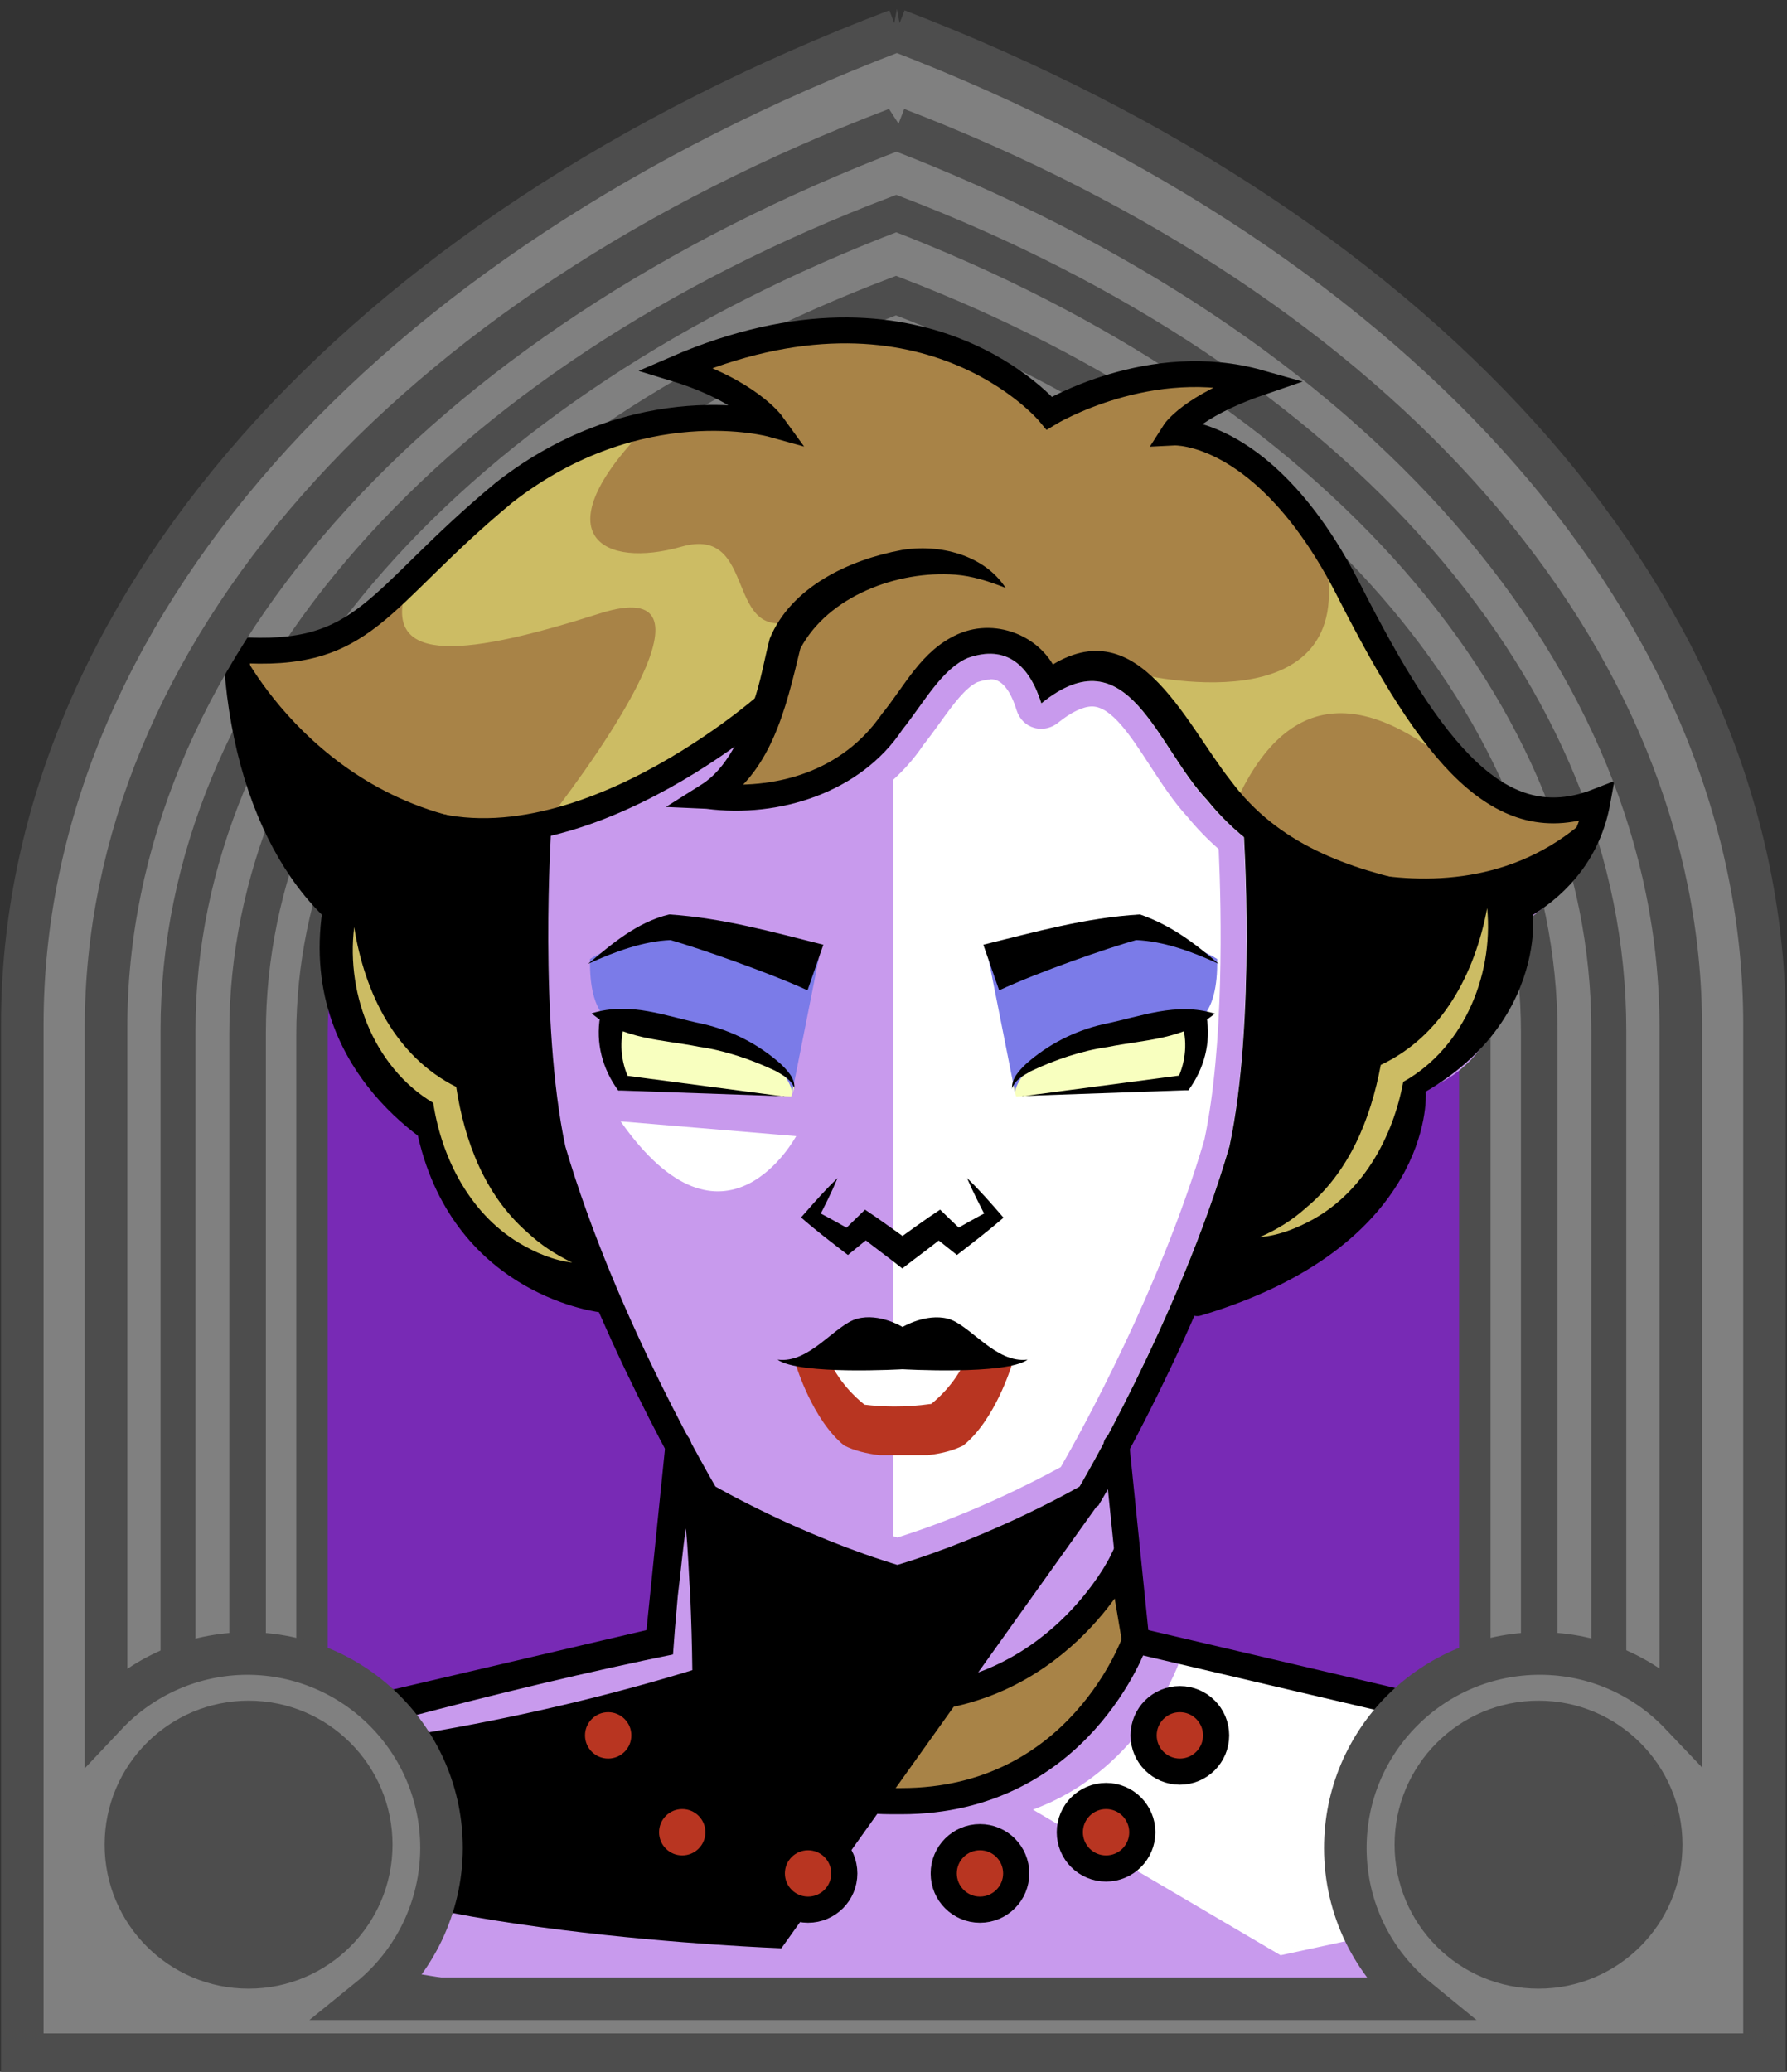 <svg id="Capa_2" xmlns="http://www.w3.org/2000/svg" xmlns:xlink="http://www.w3.org/1999/xlink" viewBox="0 0 69.02 80">
<rect x="0" y="0" width="69.02" height="80" fill="#333333" stroke="none"/>
<defs >
<style >
.cls-1{fill:#c89aed;}.cls-2{fill:#fff;}.cls-3{fill:#f8ffbf;}.cls-4{fill:#7b7be8;}.cls-5,.cls-6,.cls-7,.cls-8{stroke:#000;stroke-miterlimit:10;}.cls-5,.cls-6,.cls-7,.cls-9,.cls-10,.cls-11{fill:none;}.cls-5,.cls-7,.cls-8,.cls-9{stroke-linecap:round;}.cls-5,.cls-8{stroke-width:1.01px;}.cls-12{fill:#a88347;}.cls-13{fill:#782ab5;}.cls-8,.cls-14{fill:#b83521;}.cls-9{stroke:#deb778;stroke-dasharray:0 0 0 4.06;stroke-linejoin:round;}.cls-15{fill:#deb778;}.cls-16{fill:url(#USGS_19_Inundación_de_tierra_2);}.cls-11{stroke:#1d1d1b;stroke-dasharray:0 0 2 2;stroke-width:.3px;}.cls-17{fill:#ccbc64;}.cls-18{fill:#fcf0c5;}
</style>
<pattern id="USGS_19_Inundación_de_tierra_2" x="0" y="0" width="72" height="72" patternTransform="translate(-164.48 -16063) rotate(-90)" patternUnits="userSpaceOnUse" viewBox="0 0 72 72">
<g >
<rect class="cls-10" width="72" height="72">
</rect>
<g >
<line class="cls-11" x1="71" y1="71" x2="144.44" y2="71">
</line>
<line class="cls-11" x1="71" y1="67" x2="144.44" y2="67">
</line>
<line class="cls-11" x1="71" y1="63" x2="144.44" y2="63">
</line>
<line class="cls-11" x1="71" y1="59" x2="144.44" y2="59">
</line>
<line class="cls-11" x1="71" y1="55" x2="144.44" y2="55">
</line>
<line class="cls-11" x1="71" y1="51" x2="144.44" y2="51">
</line>
<line class="cls-11" x1="71" y1="47" x2="144.44" y2="47">
</line>
<line class="cls-11" x1="71" y1="43" x2="144.44" y2="43">
</line>
<line class="cls-11" x1="71" y1="39" x2="144.44" y2="39">
</line>
<line class="cls-11" x1="71" y1="35" x2="144.44" y2="35">
</line>
<line class="cls-11" x1="71" y1="31" x2="144.44" y2="31">
</line>
<line class="cls-11" x1="71" y1="27" x2="144.44" y2="27">
</line>
<line class="cls-11" x1="71" y1="23" x2="144.44" y2="23">
</line>
<line class="cls-11" x1="71" y1="19" x2="144.44" y2="19">
</line>
<line class="cls-11" x1="71" y1="15" x2="144.44" y2="15">
</line>
<line class="cls-11" x1="71" y1="11" x2="144.44" y2="11">
</line>
<line class="cls-11" x1="71" y1="7" x2="144.44" y2="7">
</line>
<line class="cls-11" x1="71" y1="3" x2="144.44" y2="3">
</line>
</g>
<g >
<line class="cls-11" x1="-1" y1="71" x2="72.44" y2="71">
</line>
<line class="cls-11" x1="-1" y1="67" x2="72.44" y2="67">
</line>
<line class="cls-11" x1="-1" y1="63" x2="72.44" y2="63">
</line>
<line class="cls-11" x1="-1" y1="59" x2="72.44" y2="59">
</line>
<line class="cls-11" x1="-1" y1="55" x2="72.44" y2="55">
</line>
<line class="cls-11" x1="-1" y1="51" x2="72.44" y2="51">
</line>
<line class="cls-11" x1="-1" y1="47" x2="72.44" y2="47">
</line>
<line class="cls-11" x1="-1" y1="43" x2="72.44" y2="43">
</line>
<line class="cls-11" x1="-1" y1="39" x2="72.44" y2="39">
</line>
<line class="cls-11" x1="-1" y1="35" x2="72.44" y2="35">
</line>
<line class="cls-11" x1="-1" y1="31" x2="72.44" y2="31">
</line>
<line class="cls-11" x1="-1" y1="27" x2="72.44" y2="27">
</line>
<line class="cls-11" x1="-1" y1="23" x2="72.44" y2="23">
</line>
<line class="cls-11" x1="-1" y1="19" x2="72.44" y2="19">
</line>
<line class="cls-11" x1="-1" y1="15" x2="72.44" y2="15">
</line>
<line class="cls-11" x1="-1" y1="11" x2="72.44" y2="11">
</line>
<line class="cls-11" x1="-1" y1="7" x2="72.44" y2="7">
</line>
<line class="cls-11" x1="-1" y1="3" x2="72.44" y2="3">
</line>
<line class="cls-11" x1="1.04" y1="69" x2="74.48" y2="69">
</line>
<line class="cls-11" x1="1.04" y1="65" x2="74.48" y2="65">
</line>
<line class="cls-11" x1="1.04" y1="61" x2="74.48" y2="61">
</line>
<line class="cls-11" x1="1.04" y1="57" x2="74.48" y2="57">
</line>
<line class="cls-11" x1="1.04" y1="53" x2="74.48" y2="53">
</line>
<line class="cls-11" x1="1.04" y1="49" x2="74.48" y2="49">
</line>
<line class="cls-11" x1="1.04" y1="45" x2="74.48" y2="45">
</line>
<line class="cls-11" x1="1.04" y1="41" x2="74.48" y2="41">
</line>
<line class="cls-11" x1="1.04" y1="37" x2="74.48" y2="37">
</line>
<line class="cls-11" x1="1.04" y1="33" x2="74.48" y2="33">
</line>
<line class="cls-11" x1="1.04" y1="29" x2="74.48" y2="29">
</line>
<line class="cls-11" x1="1.04" y1="25" x2="74.48" y2="25">
</line>
<line class="cls-11" x1="1.04" y1="21" x2="74.48" y2="21">
</line>
<line class="cls-11" x1="1.04" y1="17" x2="74.48" y2="17">
</line>
<line class="cls-11" x1="1.04" y1="13" x2="74.48" y2="13">
</line>
<line class="cls-11" x1="1.04" y1="9" x2="74.48" y2="9">
</line>
<line class="cls-11" x1="1.04" y1="5" x2="74.48" y2="5">
</line>
<line class="cls-11" x1="1.04" y1="1" x2="74.48" y2="1">
</line>
</g>
<g >
<line class="cls-11" x1="-73" y1="71" x2=".44" y2="71">
</line>
<line class="cls-11" x1="-73" y1="67" x2=".44" y2="67">
</line>
<line class="cls-11" x1="-73" y1="63" x2=".44" y2="63">
</line>
<line class="cls-11" x1="-73" y1="59" x2=".44" y2="59">
</line>
<line class="cls-11" x1="-73" y1="55" x2=".44" y2="55">
</line>
<line class="cls-11" x1="-73" y1="51" x2=".44" y2="51">
</line>
<line class="cls-11" x1="-73" y1="47" x2=".44" y2="47">
</line>
<line class="cls-11" x1="-73" y1="43" x2=".44" y2="43">
</line>
<line class="cls-11" x1="-73" y1="39" x2=".44" y2="39">
</line>
<line class="cls-11" x1="-73" y1="35" x2=".44" y2="35">
</line>
<line class="cls-11" x1="-73" y1="31" x2=".44" y2="31">
</line>
<line class="cls-11" x1="-73" y1="27" x2=".44" y2="27">
</line>
<line class="cls-11" x1="-73" y1="23" x2=".44" y2="23">
</line>
<line class="cls-11" x1="-73" y1="19" x2=".44" y2="19">
</line>
<line class="cls-11" x1="-73" y1="15" x2=".44" y2="15">
</line>
<line class="cls-11" x1="-73" y1="11" x2=".44" y2="11">
</line>
<line class="cls-11" x1="-73" y1="7" x2=".44" y2="7">
</line>
<line class="cls-11" x1="-73" y1="3" x2=".44" y2="3">
</line>
<line class="cls-11" x1="-70.96" y1="69" x2="2.48" y2="69">
</line>
<line class="cls-11" x1="-70.96" y1="65" x2="2.48" y2="65">
</line>
<line class="cls-11" x1="-70.96" y1="61" x2="2.48" y2="61">
</line>
<line class="cls-11" x1="-70.96" y1="57" x2="2.48" y2="57">
</line>
<line class="cls-11" x1="-70.96" y1="53" x2="2.48" y2="53">
</line>
<line class="cls-11" x1="-70.96" y1="49" x2="2.48" y2="49">
</line>
<line class="cls-11" x1="-70.96" y1="45" x2="2.48" y2="45">
</line>
<line class="cls-11" x1="-70.96" y1="41" x2="2.48" y2="41">
</line>
<line class="cls-11" x1="-70.96" y1="37" x2="2.48" y2="37">
</line>
<line class="cls-11" x1="-70.96" y1="33" x2="2.48" y2="33">
</line>
<line class="cls-11" x1="-70.96" y1="29" x2="2.48" y2="29">
</line>
<line class="cls-11" x1="-70.96" y1="25" x2="2.48" y2="25">
</line>
<line class="cls-11" x1="-70.96" y1="21" x2="2.48" y2="21">
</line>
<line class="cls-11" x1="-70.96" y1="17" x2="2.48" y2="17">
</line>
<line class="cls-11" x1="-70.96" y1="13" x2="2.48" y2="13">
</line>
<line class="cls-11" x1="-70.96" y1="9" x2="2.48" y2="9">
</line>
<line class="cls-11" x1="-70.96" y1="5" x2="2.48" y2="5">
</line>
<line class="cls-11" x1="-70.96" y1="1" x2="2.48" y2="1">
</line>
</g>
</g>
</pattern>
</defs>

  <path
     id="path7641-4"
     style="fill:#782ab5;fill-opacity:1;stroke:#4d4d4d;stroke-width:1.622;stop-color:#000000"
     d="M 34.9,1.694 C 14.323,9.527 1.63,23.954 1.569,39.581 V 79.197 H 67.964 V 39.581 C 67.958,23.99 55.374,9.571 34.9,1.694 Z"/>
  <path
     id="path7641-7"
     style="fill:#808080;stroke:#4d4d4d;stroke-width:1.483;stop-color:#000000"
     d="M 34.629,5.043 C 15.816,12.204 4.154,25.395 4.154,39.683 V 76.559 H 64.859 V 39.683 c 0,-14.255 -11.51,-27.438 -30.23,-34.64 z m -0.012,3.436 C 51.537,14.988 61.942,26.904 61.942,39.789 v 33.828 H 7.072 v -33.828 c 0,-12.914 10.54,-24.837 27.545,-31.31 z"/>
  <path
     id="path7641-7-8"
     style="fill:#808080;stroke:#4d4d4d;stroke-width:1.35;stop-color:#000000"
     d="M 34.618,8.246 C 17.491,14.766 6.876,26.774 6.876,39.781 v 33.57 H 62.138 v -33.57 c 0,-12.977 -10.478,-24.978 -27.52,-31.535 z m -0.011,3.128 c 15.403,5.926 24.875,16.774 24.875,28.503 V 70.672 H 9.532 V 39.877 c 0,-11.756 9.595,-22.61 25.075,-28.503 z"/>
  <path
     id="path7641-7-8-0"
     style="fill:#808080;stroke:#4d4d4d;stroke-width:1.214;stop-color:#000000"
     d="M 34.607,11.526 C 19.207,17.389 9.662,28.186 9.662,39.881 V 70.066 H 59.352 V 39.881 c 0,-11.668 -9.422,-22.459 -24.745,-28.355 z m -0.01,2.812 c 13.85,5.329 22.366,15.083 22.366,25.629 V 67.657 H 12.05 V 39.968 c 0,-10.571 8.627,-20.33 22.547,-25.629 z"/>


<g id="Characters">
<g >
<path class="cls-1" d="M60.32,65.7s1.79,2.28,.24,8.86c-19.99,7.42-49.42,.71-49.42,.71,0,0-4.55-3.94-3.23-9.09,3.47-2.03,7.89-.12,7.89-.12l9.7-2.63,.95-6.7-2.28-4.84-.71-1.5s-4.91-.24-6.58-6.47c-4.55-3.11-3.71-8.61-3.71-8.61,0,0-3.83-3.83-3.71-10.05,3.71,.36,5.39-1.92,10.65-6.23,5.86-4.06,9.57-2.39,9.57-2.39,0,0-.48-1.2-3.47-2.39,9.82-3.71,14.48,1.88,14.48,1.88,2.75-2.15,8.5-1.16,8.5-1.16,0,0-1.92-.24-3.59,1.91,3.35,0,7.18,6.82,8.02,8.86,.83,2.03,5.38,7.41,8.49,5.38-.96,3.23-3.35,4.55-3.35,4.55,0,0-.12,5.38-3.95,6.46-.96,6.94-8.73,8.38-8.73,8.38l-2.76,5.98,.72,6.82s4.67,1.31,10.41,2.87c1.68-.24,5.87-.48,5.87-.48Z">
</path>
<path class="cls-2" d="M34.5,61.22V27.24s1.99-2.26,4.25-2.53,1.67,1.7,1.67,1.7c0,0,1.77-1.06,3.39,.11s4.68,5.78,4.68,5.78c0,0,.11,11.57-.97,14.37s-5.33,11.21-5.33,11.21l-7.68,3.34Z">
</path>
<path class="cls-1" d="M38.25,26.23c.16,0,.65,0,1.02,1.21,.1,.32,.35,.57,.66,.66,.1,.03,.19,.04,.29,.04,.23,0,.45-.08,.63-.22,.52-.42,.98-.64,1.33-.64,.75,0,1.5,1.15,2.22,2.26,.46,.7,.93,1.43,1.48,2.02,.36,.44,.76,.85,1.19,1.23,.11,2.45,.21,7.61-.55,11.21-1.67,5.7-4.78,11.32-5.55,12.65-1.13,.62-3.55,1.85-6.31,2.72-2.75-.87-5.17-2.11-6.3-2.72-.77-1.34-3.88-6.95-5.55-12.61-.77-3.65-.66-8.87-.58-10.98,1.02-.29,1.99-.68,2.89-1.11,.15,.12,.34,.19,.55,.2l1.52,.08c.4,.05,.81,.08,1.22,.08,3.05,0,5.76-1.32,7.25-3.54,.23-.29,.44-.58,.65-.87,.49-.68,.96-1.33,1.44-1.56,.19-.06,.35-.1,.49-.1m0-1c-.26,0-.55,.05-.87,.17-1.01,.44-1.67,1.7-2.53,2.77-1.4,2.11-3.96,3.13-6.44,3.13-.38,0-.76-.02-1.13-.07l-1.56-.08,1.38-.86c.51-.33,.91-.84,1.24-1.43-1.59,1.15-4.2,2.75-7.07,3.42-.07,1.31-.35,7.69,.57,12.01,1.79,6.11,5.27,12.22,5.79,13.11,.61,.34,3.59,1.98,7.03,3.03,3.45-1.05,6.43-2.69,7.04-3.03,.52-.89,4-7.01,5.79-13.15,.91-4.24,.63-10.52,.56-11.93-.52-.43-1-.91-1.42-1.42-1.52-1.6-2.51-4.61-4.45-4.61-.56,0-1.2,.25-1.96,.86-.35-1.13-.97-1.92-1.97-1.92h0Z">
</path>
<path class="cls-12" d="M43.28,60.62s-1.75,3.4-7.33,4.8c-2.1,2.27-2.71,4.19-2.71,4.19,0,0,5.15,.35,8.03-2.1,2.97-2.88,2.62-4.54,2.62-4.54l-.61-2.36Z">
</path>
<path class="cls-12" d="M61.96,30.94c-.96,3.23-3.35,4.55-3.35,4.55,0,0-.12,5.38-3.95,6.46-.96,6.94-8.73,8.38-8.73,8.38,2.91-6.77,2.92-18.17,2.92-18.33,0,0-1.98-1.37-3.19-3.01-1.2-1.64-1.55-4.13-5.25-2.58-1.2-2.84-3.36-2.07-6.46,2.06-2.41,2.84-6.37,2.33-6.37,2.33,0,0,1.04-.78,2.07-3.53-4.48,3.36-8.95,4.48-8.95,4.48,0,0-.18,8.86,.34,11.45,.52,2.58,3.1,8.43,3.1,8.43l-.12,.08-.71-1.5s-4.91-.24-6.58-6.47c-4.55-3.11-3.71-8.61-3.71-8.61,0,0-3.83-3.83-3.71-10.05,3.71,.36,5.39-1.92,10.65-6.23,5.86-4.06,9.57-2.39,9.57-2.39,0,0-.48-1.2-3.47-2.39,9.82-3.71,14.48,1.88,14.48,1.88,2.75-2.15,8.5-1.16,8.5-1.16,0,0-1.92-.24-3.59,1.91,3.35,0,7.18,6.82,8.02,8.86,.83,2.03,5.38,7.41,8.49,5.38Z">
</path>
<path class="cls-17" d="M15.68,22.76s3.88-4.89,9.06-6.04c-3.74,3.95-1.44,5.25,1.58,4.39s1.58,3.88,4.53,2.8c-1.37,2.16-1.51,3.59-1.51,3.59,0,0-3.38,3.38-8.12,4.1,2.01-2.59,6.9-9.49,1.94-7.91s-8.41,2.08-7.48-.93Z">
</path>
<path class="cls-17" d="M51.19,21.52s3.48,6.5,5.64,8.66c-3.79-3.48-6.96-3.79-9.05,.7-2.55-3.48-3.87-4.87-3.87-4.87,0,0,8.66,2.17,7.27-4.48Z">
</path>
<path d="M9.31,25.08s3.46,7.05,11.67,6.82c-.72,7.39,.16,12.72,.16,12.72l2.17,5.59s-4.08,.21-6.47-6.15c-3.97-3.82-3.75-7.22-3.82-8.93-2.77-3.63-4.09-7.25-3.71-10.05Z">
</path>
<path d="M48.48,32.3s8.19,4.44,13.48-1.36c-.92,3.03-3.54,4.22-3.54,4.22,0,0,.72,4.21-4.13,6.76,.87,4.45-4.63,8.16-8.36,8.41,3.35-7.22,3.27-14.21,2.55-18.03Z">
</path>
<path class="cls-3" d="M30.69,41.97s-.49-1.19-2.96-1.73c-1.87-.41-4.04-.75-4.04-.75l.41,2.33c3.56,.41,6.46,.52,6.46,.52l.13-.37Z">
</path>
<path class="cls-3" d="M39.12,41.97s.49-1.19,2.96-1.73c1.87-.41,4.04-.75,4.04-.75l-.41,2.33c-3.56,.41-6.46,.52-6.46,.52l-.13-.37Z">
</path>
<path d="M42.62,57.8l-12.44,17.43s-15.92-.57-20.16-3.96c-1.7-3.77-1.22-4.99-1.22-4.99,0,0,3.2-1.13,6.31-.66,8.01-1.6,10.39-2.19,10.39-2.19l.82-7.13,1.04,1.6,7.44,3.11,7.82-3.2Z">
</path>
<path class="cls-2" d="M39.9,69.88l9.56,5.62,10.04-2.17,1.37-6.27s-1.61-2.73-6.83-1.2c-5.3-1.37-8.43-1.85-8.43-1.85,0,0-1.37,4.26-5.7,5.86Z">
</path>
<path class="cls-2" d="M23.97,43.3l6.78,.57s-2.76,5.16-6.78-.57Z">
</path>
<path class="cls-4" d="M30.6,42.17l1.03-5.19-5.96-.98s-2,.46-2.88,1.03c-.05,2.26,.9,2.45,.9,2.45,0,0,6.34,.27,6.91,2.68Z">
</path>
<path class="cls-4" d="M39.2,42.17l-1.03-5.19,5.96-.98s2,.46,2.88,1.03c.05,2.26-.9,2.45-.9,2.45,0,0-6.34,.27-6.91,2.68Z">
</path>
<path class="cls-14" d="M39.07,52.73s-.63,2.1-1.87,3.09c-.4,.2-.86,.31-1.36,.37h-1.87c-.5-.06-.96-.17-1.36-.37-1.23-.99-1.86-3.09-1.86-3.09h8.32Z">
</path>
<path class="cls-2" d="M32.14,52.74s.35,.78,1.25,1.5c.64,.08,1.53,.12,2.58-.03,.87-.71,1.21-1.47,1.21-1.47h-5.04Z">
</path>
<path class="cls-7" d="M15.69,36.73c-3.5-1-6.28-5.35-6.57-11.64,5.07,.36,5.35-1.93,10.35-6.07,5.21-4.07,10.35-2.64,10.35-2.64,0,0-.93-1.29-3.71-2.14,9.57-4.14,14.42,1.71,14.42,1.71,0,0,3.91-2.36,8.11-1.17-2.65,.91-3.29,1.92-3.29,1.92,0,0,3.56-.18,6.76,6.12s5.84,9.59,9.59,8.13c-.7,3.83-4.53,4.95-6.31,5.27-.55,.1-.91,.12-.91,.12">
</path>
<path class="cls-7" d="M17.76,44.29s-5.57-2.64-4.85-8.78">
</path>
<path class="cls-7" d="M23.32,50.19s-5.32-.54-6.68-6.39">
</path>
<path class="cls-7" d="M58.71,35.37s.61,5.91-7.83,7.83">
</path>
<path class="cls-7" d="M54.57,42.24s.3,5.5-8.33,8.08">
</path>
<path class="cls-7" d="M29.6,27.24s-8.46,7.49-14.8,3.86">
</path>
<path d="M54.98,34.14c-3.09,.84-6.41-.83-8.35-3.24-1.96-2.05-3.05-6.46-6.41-3.74-.45-1.43-1.32-2.3-2.85-1.75-1,.44-1.67,1.7-2.52,2.77-1.61,2.42-4.77,3.42-7.57,3.05,0,0-1.56-.07-1.56-.07l1.38-.87c.97-.61,1.55-1.89,1.98-3.12,.3-.81,.43-1.67,.65-2.51,.83-2.01,3.09-3.05,5.09-3.42,1.45-.25,3.19,.18,4.02,1.46-.69-.27-1.3-.46-1.94-.51-2.24-.17-4.92,.83-5.99,2.86-.55,2.26-1.12,4.9-3.35,6.13,0,0-.19-.95-.18-.94,2.59,.29,5.15-.45,6.68-2.67,.89-1.08,1.51-2.44,2.93-3.08,1.55-.69,3.43,.15,3.93,1.73,0,0-.78-.21-.77-.21,3.67-2.8,5.55,1.82,7.39,4.14,1.81,2.44,4.5,3.4,7.43,4h0Z">
</path>
<path class="cls-7" d="M48.53,31.99s.5,7.47-.56,12.4c-1.97,6.76-5.91,13.38-5.91,13.38,0,0-3.38,1.98-7.4,3.18-4.01-1.2-7.39-3.18-7.39-3.18,0,0-3.94-6.62-5.92-13.38-1.05-4.93-.56-12.4-.56-12.4">
</path>
<path class="cls-7" d="M26.2,55.81l-.77,7.54-10.24,2.4s-3.56-1.16-6.61,.73">
</path>
<path class="cls-7" d="M43.12,55.81l.77,7.54,10.24,2.4s3.56-1.16,6.61,.73">
</path>
<path d="M31.19,38.24c-1.53-.7-4.18-1.62-5.29-1.94-1.03,.04-2.15,.44-3.19,.92,.9-.75,1.88-1.61,3.14-1.91,2.09,.14,3.95,.67,5.95,1.17,0,0-.61,1.76-.61,1.76h0Z">
</path>
<path d="M30.69,42.04c-.12-.35-.44-.52-.74-.69-.93-.44-1.96-.79-2.96-.93-1.45-.29-2.92-.27-4.14-1.29,1.52-.47,2.87,.12,4.31,.41,1.12,.26,2.13,.78,2.98,1.53,.26,.25,.58,.57,.54,.96h0Z">
</path>
<path d="M30.29,42.33l-6.27-.22h-.14c-.61-.83-.88-1.84-.7-2.86,0,0,.97,.25,.97,.25-.25,.67-.17,1.51,.14,2.15,0,0-.22-.13-.22-.13l6.22,.82h0Z">
</path>
<path d="M37.98,36.48c2.03-.5,3.93-1.04,6.05-1.17,1.22,.42,2.16,1.15,3.04,1.91-1.03-.48-2.15-.88-3.19-.92-1.11,.31-3.76,1.23-5.29,1.94,0,0-.61-1.76-.61-1.76h0Z">
</path>
<path d="M39.09,42.04c-.03-.39,.28-.71,.54-.96,.85-.75,1.86-1.27,2.98-1.53,1.45-.29,2.8-.87,4.31-.41-1.22,1.01-2.7,1-4.14,1.29-1,.14-2.03,.49-2.96,.93-.3,.17-.62,.34-.74,.69h0Z">
</path>
<path d="M39.49,42.33l6.22-.82-.22,.13c.31-.64,.39-1.48,.14-2.15,0,0,.97-.25,.97-.25,.18,1.02-.09,2.03-.7,2.86,0,0-.14,0-.14,0l-6.27,.22h0Z">
</path>
<path d="M37.36,45.5c.5,.48,.95,1,1.4,1.52-.58,.5-1.19,.97-1.8,1.44-.17-.14-.82-.65-1.01-.8,0,0,.58,.02,.58,.02-.54,.45-1.12,.86-1.68,1.3-.55-.44-1.13-.85-1.68-1.3,0,0,.58-.03,.58-.03-.19,.15-.82,.66-1,.81-.61-.47-1.23-.94-1.81-1.45l.16-.18c.4-.46,.8-.91,1.25-1.34-.24,.57-.51,1.11-.79,1.64l-.07-.38c.51,.26,1,.54,1.5,.82l-.51,.04c.19-.17,.75-.73,.93-.9,.59,.39,1.17,.82,1.75,1.23,0,0-.6,0-.6,0,.58-.41,1.15-.84,1.75-1.23,.17,.16,.75,.73,.93,.89,0,0-.51-.03-.51-.03,.49-.28,.98-.56,1.49-.82l-.07,.38c-.28-.54-.56-1.08-.8-1.64h0Z">
</path>
<path d="M34.82,52.87s4.04,.24,4.87-.37c-1.24,.16-2.23-1.36-3.08-1.58s-1.75,.32-1.75,.32c0,0-.89-.55-1.75-.32s-1.85,1.75-3.08,1.58c.83,.61,4.87,.37,4.87,.37h-.08Z">
</path>
<path class="cls-5" d="M25.43,63.35s2.14,6.2,9.03,6.2h.35c6.89,0,9.03-6.2,9.03-6.2l-.51-3.02s-2.57,5.3-8.7,5.3c-6.13,0-8.7-5.3-8.7-5.3">
</path>
<circle class="cls-8" cx="23.49" cy="67.01" r="1.4">
</circle>
<circle class="cls-8" cx="26.35" cy="70.75" r="1.4">
</circle>
<circle class="cls-8" cx="31.21" cy="72.34" r="1.4">
</circle>
<circle class="cls-8" cx="45.57" cy="67.01" r="1.4">
</circle>
<circle class="cls-8" cx="42.72" cy="70.75" r="1.4">
</circle>
<circle class="cls-8" cx="37.85" cy="72.34" r="1.4">
</circle>
<path class="cls-17" d="M13.68,35.8c.4,2.54,1.6,5,3.94,6.17,.32,2.09,1.1,4.17,2.73,5.6,.51,.48,1.09,.87,1.75,1.18-.73-.08-1.42-.38-2.06-.76-1.96-1.18-3.06-3.42-3.34-5.64,0,0,.25,.36,.25,.36-2.43-1.31-3.6-4.25-3.27-6.91h0Z">
</path>
<path class="cls-17" d="M57.44,35.07c.26,2.67-.99,5.58-3.46,6.82,0,0,.26-.36,.26-.36-.35,2.21-1.51,4.42-3.5,5.54-.65,.36-1.35,.64-2.08,.7,.66-.29,1.26-.66,1.78-1.13,1.67-1.38,2.5-3.43,2.89-5.52,2.37-1.11,3.64-3.53,4.11-6.06h0Z">
</path>
<path class="cls-1" d="M11.62,66.77c1.05-.52,3.34-.6,3.94-.41,3.55-.94,7.11-1.8,10.7-2.53l-.29,.37c.06-.86,.13-1.73,.21-2.59,.11-.86,.18-1.72,.31-2.59,.09,.87,.11,1.73,.17,2.6,.04,.96,.07,1.92,.08,2.87l-.29,.09c-3.55,1.07-7.18,1.88-10.84,2.47-1.28-.33-2.64-.5-4-.28h0Z">
</path>
</g>
</g>
  <g
     id="g20645">
    <path
       style="fill:#808080;stroke:#4d4d4d;stroke-width:0.938;stop-color:#000000;fill-opacity:1"
       d="m 9.542,65.883 a 5.476,5.476 0 0 1 5.476,5.476 5.476,5.476 0 0 1 -5.476,5.476 5.476,5.476 0 0 1 -5.476,-5.476 5.476,5.476 0 0 1 5.476,-5.476 z"/>
    <path
       style="fill:#808080;stroke:#4d4d4d;stroke-width:0.938;stop-color:#000000;fill-opacity:1"
       d="m 59.472,65.883 a 5.476,5.476 0 0 1 5.476,5.476 5.476,5.476 0 0 1 -5.476,5.476 5.476,5.476 0 0 1 -5.476,-5.476 5.476,5.476 0 0 1 5.476,-5.476 z"/>
    <path
       id="path7641"
       style="fill:#808080;stroke:#4d4d4d;stroke-width:1.644;stop-color:#000000"
       d="M 34.643,1.166 C 13.788,9.105 0.861,23.727 0.861,39.564 V 79.34 H 68.152 V 39.564 c 0,-15.801 -12.759,-30.415 -33.51,-38.398 z m -0.014,3.809 C 53.385,12.191 64.918,25.4 64.918,39.682 v 26.508 c -1.369,-1.441 -3.301,-2.342 -5.445,-2.342 -4.149,0 -7.512,3.363 -7.512,7.512 0,2.347 1.076,4.443 2.762,5.82 H 14.27 c 1.756,-1.423 2.778,-3.56 2.783,-5.82 4.8e-5,-4.149 -3.363,-7.512 -7.512,-7.512 -2.062,0.006 -4.031,0.86 -5.445,2.361 V 39.682 c 0,-14.315 11.683,-27.532 30.533,-34.707 z"/>
    <circle
       style="fill:#4d4d4d;fill-opacity:1;stroke:#4d4d4d;stop-color:#000000"
       id="path16431"
       cx="9.601"
       cy="71.23"
       r="5.06" />
    <circle
       style="fill:#4d4d4d;fill-opacity:1;stroke:#4d4d4d;stop-color:#000000"
       id="path16431-3"
       cx="59.423"
       cy="71.23"
       r="5.06" />
  </g>
</svg>
